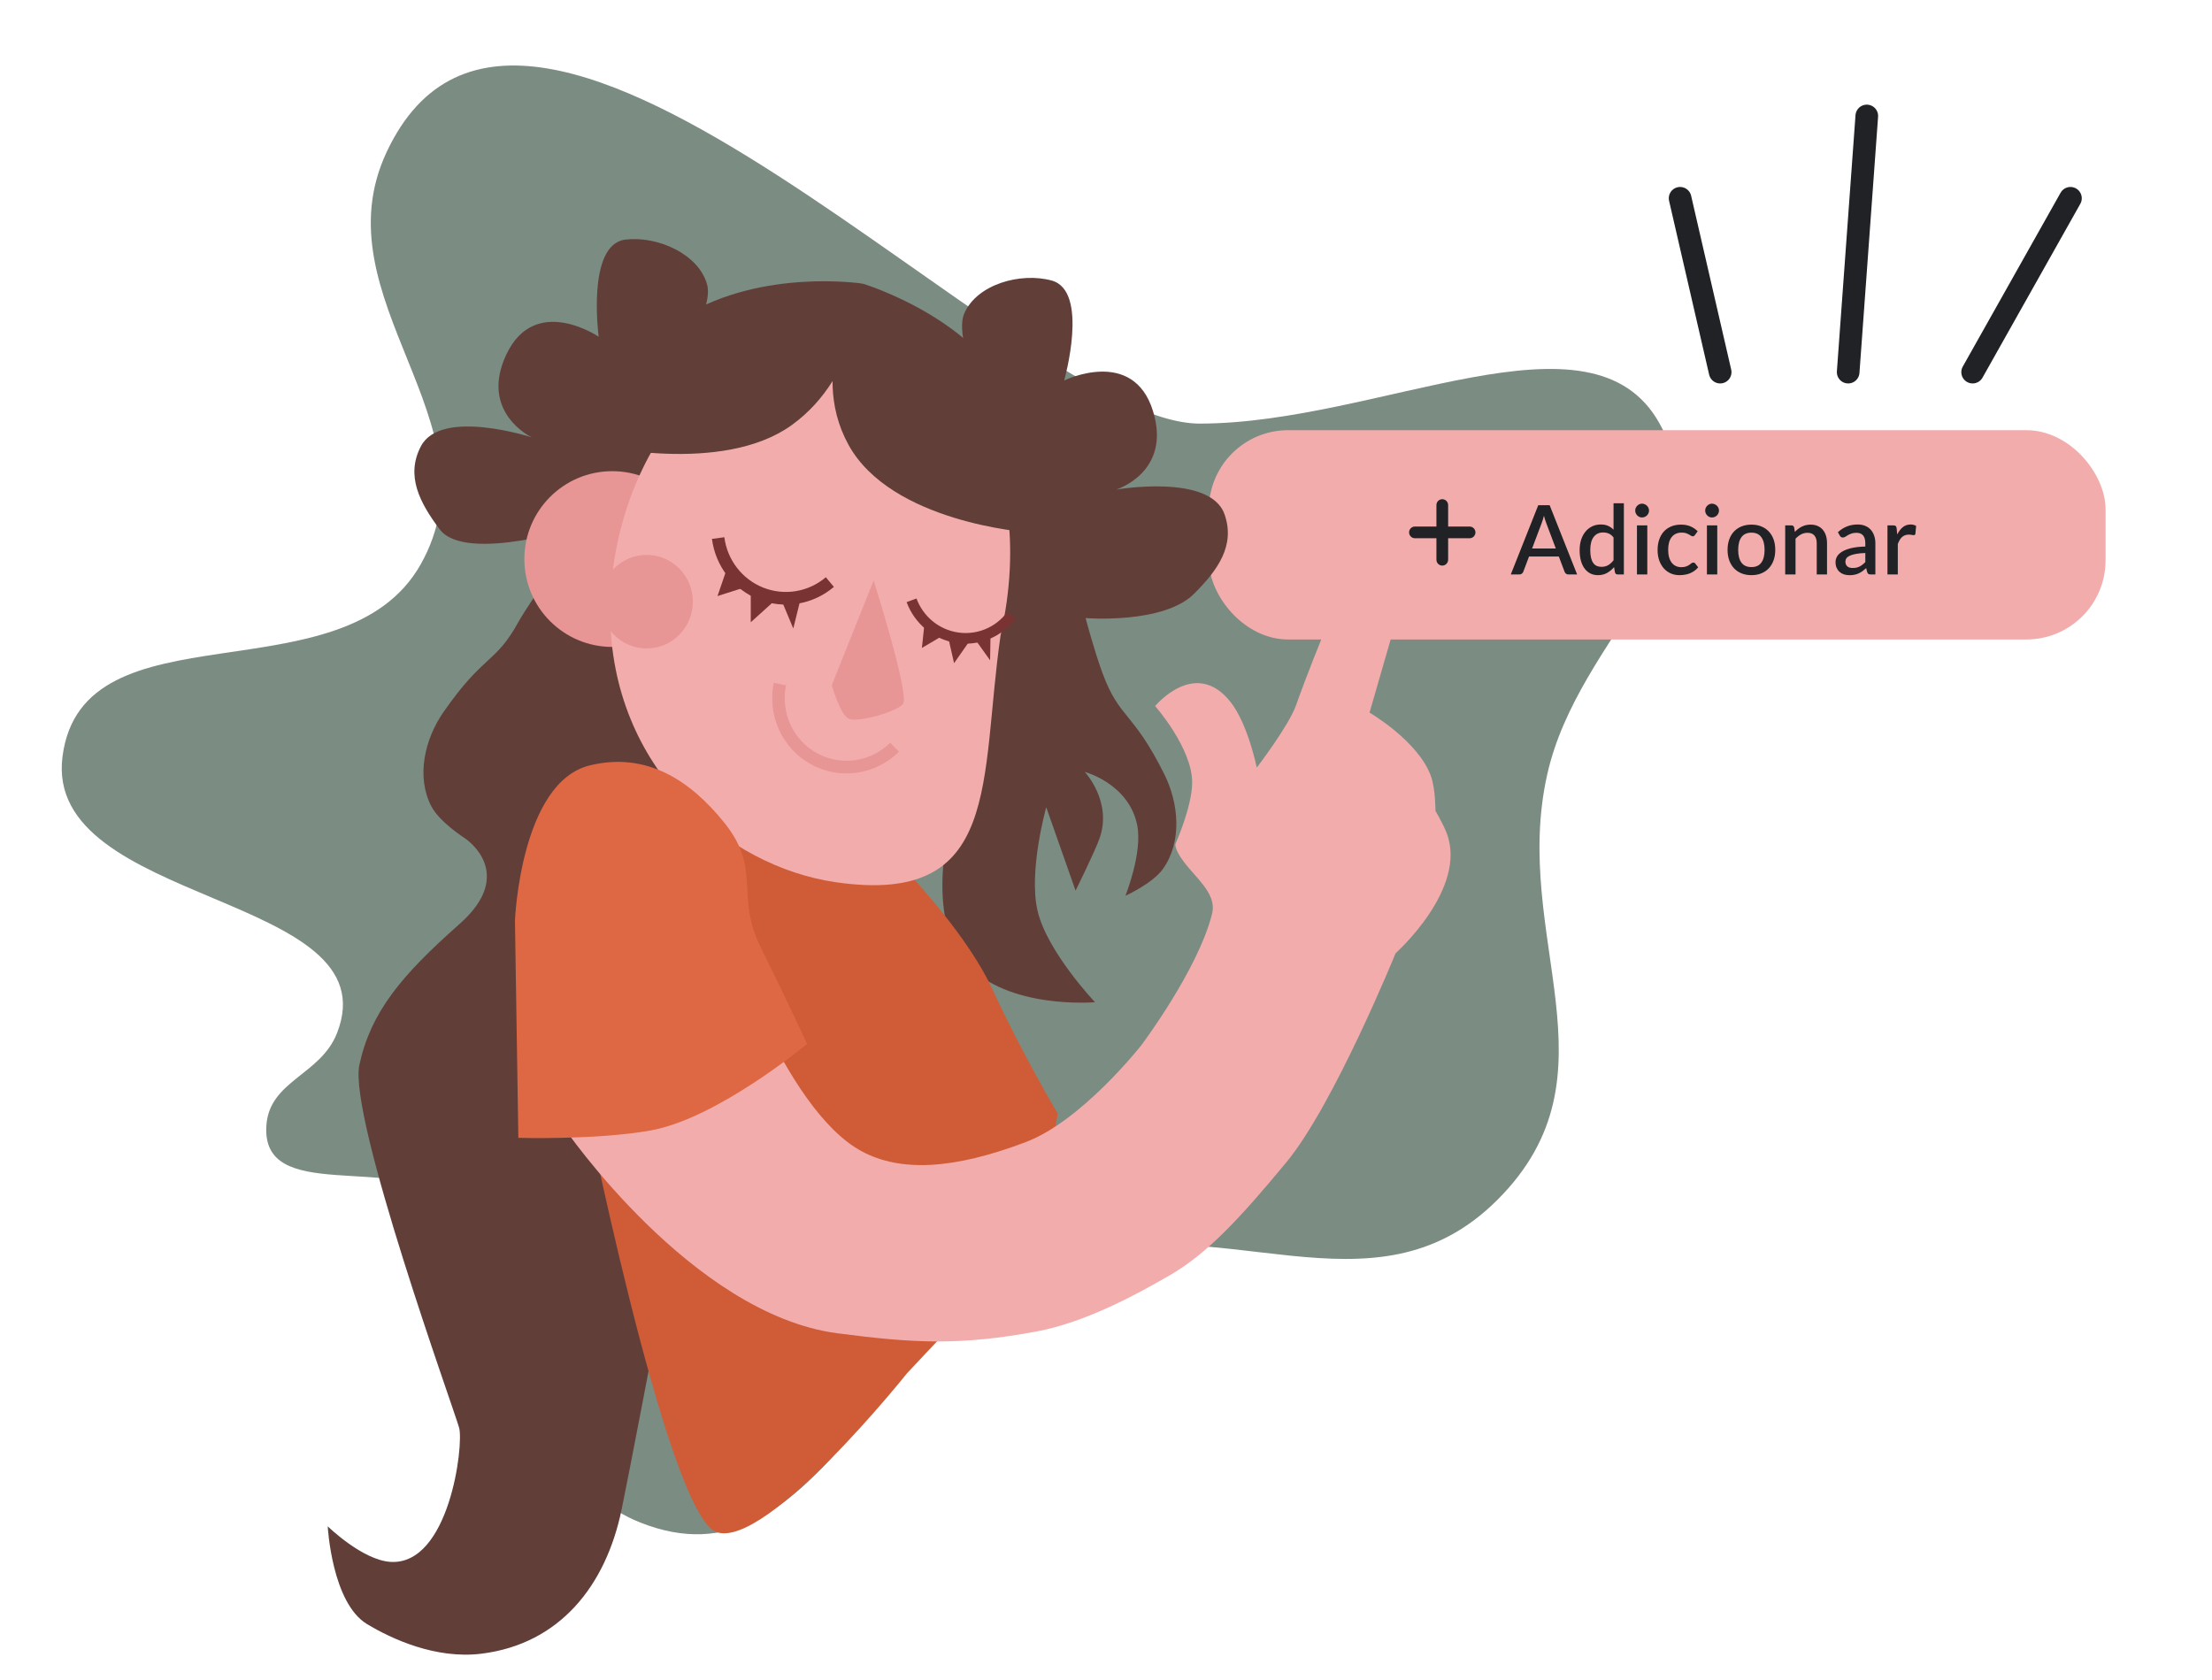 <svg width="391" height="297" viewBox="0 0 391 297" fill="none" xmlns="http://www.w3.org/2000/svg">
<g filter="url(#filter0_d_919_6563)">
<path d="M296.98 31.053L304.063 61.788M329.98 16.5L326.688 61.788M365.98 31.053L348.688 61.788" stroke="#212226" stroke-width="4" stroke-linecap="round" stroke-linejoin="round"/>
</g>
<g filter="url(#filter1_i_919_6563)">
<path d="M264.71 208.097C286.888 185.908 267.02 161.785 273.489 132.925C279.049 108.124 305.37 92.623 293.357 70.886C281.344 49.15 243.795 70.886 212.037 70.886C180.28 70.886 93.08 -29.921 68.342 22.885C56.181 48.844 88.464 70.801 74.349 95.793C60.7 119.958 14.576 102.352 11.049 129.755C7.647 156.184 69.357 153.814 59.564 178.662C56.638 186.086 47.63 187.024 47.088 194.965C46.144 208.825 69.251 200.069 80.817 208.097C102.042 222.829 89.062 255.569 113.16 265.155C144.603 277.663 154.249 230.268 186.163 218.965C215.298 208.647 242.532 230.286 264.71 208.097Z" fill="#7B8C82"/>
</g>
<g filter="url(#filter2_d_919_6563)">
<path d="M77.718 89.578C82.324 95.718 103.2 88.906 103.2 88.906C103.2 88.906 93.614 102.357 91.675 105.888C87.531 113.434 85.569 111.554 78.407 121.856C75.06 126.671 73.537 133.299 76.226 138.511C77.686 141.34 82.113 144.152 82.113 144.152C82.113 144.152 91.568 150.222 81.217 159.362C70.866 168.501 65.531 174.992 63.527 184.244C61.524 193.496 80.324 245.347 81.159 248.419C81.994 251.491 79.419 272.745 69.042 272.122C64.065 271.824 57.93 265.836 57.93 265.836C57.93 265.836 58.648 279.365 64.879 283.12C69.205 285.726 77.012 289.359 85.111 288.352C98.887 286.639 107.08 276.406 109.881 262.856C112.681 249.305 127.014 173.07 127.014 173.07L124.638 56.932L120.884 58.669C120.884 58.669 126.04 50.232 125.004 46.355C123.539 40.877 116.159 37.661 110.532 38.361C103.632 39.219 105.824 55.531 105.824 55.531C105.824 55.531 94.609 47.887 89.513 58.647C84.657 68.9 93.978 73.314 93.978 73.314C93.978 73.314 77.971 68.097 74.405 74.886C71.67 80.093 74.188 84.873 77.718 89.578Z" fill="#613F38"/>
</g>
<g filter="url(#filter3_d_919_6563)">
<path d="M108.223 110.369C99.643 110.369 92.688 103.413 92.688 94.834C92.688 86.254 99.643 79.299 108.223 79.299C116.803 79.299 123.758 86.254 123.758 94.834C123.758 103.413 116.803 110.369 108.223 110.369Z" fill="#E79595"/>
<rect x="213.688" y="72.053" width="158.5" height="37" rx="14" fill="#F2ACAC"/>
<path d="M249.073 90.118C249.073 89.55 249.538 89.085 250.112 89.085H253.906V85.291C253.906 84.724 254.364 84.252 254.938 84.252C255.512 84.252 255.977 84.724 255.977 85.291V89.085H259.771C260.338 89.085 260.803 89.55 260.803 90.118C260.803 90.692 260.338 91.157 259.771 91.157H255.977V94.951C255.977 95.518 255.512 95.99 254.938 95.99C254.364 95.99 253.906 95.518 253.906 94.951V91.157H250.112C249.538 91.157 249.073 90.692 249.073 90.118Z" fill="#212226"/>
<path d="M275.009 92.963L273.326 88.492C273.19 88.147 273.051 87.707 272.91 87.175C272.847 87.441 272.779 87.688 272.706 87.914C272.632 88.135 272.564 88.331 272.502 88.501L270.819 92.963H275.009ZM278.775 97.553H277.236C277.06 97.553 276.919 97.511 276.811 97.426C276.703 97.335 276.621 97.225 276.565 97.094L275.545 94.391H270.275L269.255 97.094C269.209 97.208 269.13 97.312 269.017 97.409C268.903 97.505 268.762 97.553 268.592 97.553H267.053L271.907 85.313H273.921L278.775 97.553ZM285.214 91.017C284.959 90.688 284.678 90.459 284.372 90.328C284.066 90.198 283.735 90.133 283.378 90.133C282.664 90.133 282.106 90.396 281.703 90.923C281.301 91.445 281.1 92.218 281.1 93.244C281.1 93.776 281.145 94.233 281.236 94.612C281.327 94.986 281.457 95.292 281.627 95.53C281.797 95.768 282.004 95.941 282.247 96.049C282.491 96.156 282.766 96.21 283.072 96.21C283.537 96.21 283.936 96.111 284.27 95.913C284.61 95.709 284.925 95.423 285.214 95.054V91.017ZM287.041 84.973V97.553H285.936C285.693 97.553 285.537 97.437 285.469 97.205L285.307 96.261C284.945 96.686 284.531 97.029 284.066 97.29C283.607 97.55 283.072 97.681 282.46 97.681C281.973 97.681 281.531 97.584 281.134 97.392C280.737 97.193 280.397 96.907 280.114 96.533C279.831 96.159 279.61 95.697 279.451 95.148C279.298 94.592 279.221 93.958 279.221 93.244C279.221 92.598 279.306 92 279.476 91.45C279.652 90.901 279.901 90.425 280.224 90.022C280.547 89.614 280.938 89.297 281.397 89.07C281.862 88.838 282.381 88.722 282.953 88.722C283.463 88.722 283.896 88.804 284.253 88.968C284.61 89.127 284.931 89.351 285.214 89.64V84.973H287.041ZM291.18 88.883V97.553H289.353V88.883H291.18ZM291.486 86.265C291.486 86.43 291.452 86.585 291.384 86.733C291.322 86.88 291.234 87.01 291.121 87.124C291.007 87.231 290.874 87.319 290.721 87.387C290.574 87.45 290.415 87.481 290.245 87.481C290.081 87.481 289.925 87.45 289.778 87.387C289.636 87.319 289.511 87.231 289.404 87.124C289.296 87.01 289.208 86.88 289.14 86.733C289.078 86.585 289.047 86.43 289.047 86.265C289.047 86.095 289.078 85.937 289.14 85.789C289.208 85.642 289.296 85.514 289.404 85.407C289.511 85.293 289.636 85.206 289.778 85.143C289.925 85.075 290.081 85.041 290.245 85.041C290.415 85.041 290.574 85.075 290.721 85.143C290.874 85.206 291.007 85.293 291.121 85.407C291.234 85.514 291.322 85.642 291.384 85.789C291.452 85.937 291.486 86.095 291.486 86.265ZM299.605 90.583C299.548 90.657 299.494 90.714 299.443 90.753C299.392 90.793 299.319 90.813 299.222 90.813C299.126 90.813 299.024 90.779 298.916 90.711C298.814 90.643 298.69 90.569 298.542 90.49C298.401 90.405 298.228 90.328 298.024 90.26C297.82 90.192 297.565 90.158 297.259 90.158C296.862 90.158 296.514 90.229 296.213 90.371C295.919 90.512 295.669 90.716 295.465 90.983C295.267 91.243 295.117 91.564 295.015 91.943C294.918 92.317 294.87 92.739 294.87 93.21C294.87 93.697 294.924 94.131 295.032 94.51C295.139 94.89 295.292 95.21 295.491 95.471C295.695 95.731 295.938 95.93 296.222 96.066C296.511 96.202 296.834 96.27 297.191 96.27C297.542 96.27 297.828 96.227 298.049 96.142C298.27 96.057 298.454 95.964 298.602 95.862C298.749 95.76 298.874 95.666 298.976 95.581C299.083 95.496 299.197 95.454 299.316 95.454C299.463 95.454 299.576 95.51 299.656 95.624L300.174 96.295C299.965 96.55 299.732 96.766 299.477 96.941C299.222 97.117 298.953 97.261 298.67 97.375C298.386 97.482 298.092 97.559 297.786 97.604C297.48 97.655 297.171 97.681 296.859 97.681C296.321 97.681 295.817 97.582 295.346 97.383C294.882 97.179 294.474 96.887 294.122 96.508C293.777 96.122 293.502 95.655 293.298 95.105C293.099 94.55 293 93.918 293 93.21C293 92.569 293.091 91.977 293.272 91.433C293.454 90.884 293.717 90.41 294.063 90.014C294.414 89.617 294.848 89.308 295.363 89.087C295.879 88.861 296.474 88.747 297.148 88.747C297.777 88.747 298.33 88.849 298.806 89.053C299.287 89.257 299.715 89.546 300.089 89.92L299.605 90.583ZM303.548 88.883V97.553H301.721V88.883H303.548ZM303.854 86.265C303.854 86.43 303.82 86.585 303.752 86.733C303.69 86.88 303.602 87.01 303.489 87.124C303.375 87.231 303.242 87.319 303.089 87.387C302.942 87.45 302.783 87.481 302.613 87.481C302.449 87.481 302.293 87.45 302.146 87.387C302.004 87.319 301.879 87.231 301.772 87.124C301.664 87.01 301.576 86.88 301.508 86.733C301.446 86.585 301.415 86.43 301.415 86.265C301.415 86.095 301.446 85.937 301.508 85.789C301.576 85.642 301.664 85.514 301.772 85.407C301.879 85.293 302.004 85.206 302.146 85.143C302.293 85.075 302.449 85.041 302.613 85.041C302.783 85.041 302.942 85.075 303.089 85.143C303.242 85.206 303.375 85.293 303.489 85.407C303.602 85.514 303.69 85.642 303.752 85.789C303.82 85.937 303.854 86.095 303.854 86.265ZM309.593 88.747C310.233 88.747 310.811 88.852 311.327 89.062C311.848 89.271 312.29 89.569 312.653 89.954C313.021 90.34 313.305 90.807 313.503 91.357C313.701 91.906 313.8 92.524 313.8 93.21C313.8 93.895 313.701 94.513 313.503 95.063C313.305 95.612 313.021 96.083 312.653 96.474C312.29 96.859 311.848 97.157 311.327 97.366C310.811 97.576 310.233 97.681 309.593 97.681C308.947 97.681 308.363 97.576 307.842 97.366C307.326 97.157 306.884 96.859 306.516 96.474C306.148 96.083 305.864 95.612 305.666 95.063C305.468 94.513 305.368 93.895 305.368 93.21C305.368 92.524 305.468 91.906 305.666 91.357C305.864 90.807 306.148 90.34 306.516 89.954C306.884 89.569 307.326 89.271 307.842 89.062C308.363 88.852 308.947 88.747 309.593 88.747ZM309.593 96.253C310.375 96.253 310.956 95.992 311.335 95.471C311.721 94.944 311.913 94.193 311.913 93.218C311.913 92.244 311.721 91.493 311.335 90.966C310.956 90.433 310.375 90.167 309.593 90.167C308.8 90.167 308.21 90.433 307.825 90.966C307.44 91.493 307.247 92.244 307.247 93.218C307.247 94.193 307.44 94.944 307.825 95.471C308.21 95.992 308.8 96.253 309.593 96.253ZM317.265 90.031C317.452 89.838 317.645 89.665 317.843 89.512C318.047 89.354 318.262 89.218 318.489 89.104C318.716 88.991 318.956 88.903 319.211 88.841C319.466 88.778 319.744 88.747 320.044 88.747C320.52 88.747 320.937 88.827 321.294 88.985C321.657 89.144 321.96 89.368 322.203 89.657C322.453 89.946 322.64 90.294 322.764 90.702C322.889 91.105 322.951 91.549 322.951 92.037V97.553H321.132V92.037C321.132 91.453 320.996 91 320.724 90.677C320.458 90.354 320.05 90.192 319.5 90.192C319.092 90.192 318.713 90.286 318.361 90.473C318.016 90.66 317.69 90.915 317.384 91.238V97.553H315.556V88.883H316.661C316.911 88.883 317.069 88.999 317.137 89.232L317.265 90.031ZM329.718 93.762C329.067 93.785 328.517 93.839 328.069 93.924C327.622 94.003 327.259 94.108 326.981 94.238C326.704 94.363 326.502 94.513 326.378 94.689C326.259 94.864 326.199 95.057 326.199 95.267C326.199 95.471 326.23 95.646 326.293 95.794C326.361 95.935 326.451 96.054 326.565 96.151C326.684 96.241 326.82 96.309 326.973 96.355C327.131 96.394 327.304 96.414 327.491 96.414C327.967 96.414 328.375 96.326 328.715 96.151C329.061 95.969 329.395 95.709 329.718 95.369V93.762ZM324.873 90.09C325.854 89.178 327.021 88.722 328.375 88.722C328.874 88.722 329.316 88.804 329.701 88.968C330.092 89.127 330.418 89.354 330.679 89.648C330.945 89.943 331.146 90.294 331.282 90.702C331.424 91.105 331.495 91.552 331.495 92.045V97.553H330.679C330.503 97.553 330.37 97.528 330.279 97.477C330.189 97.42 330.112 97.31 330.05 97.145L329.871 96.44C329.65 96.638 329.432 96.817 329.217 96.975C329.001 97.128 328.778 97.259 328.545 97.366C328.319 97.474 328.072 97.553 327.806 97.604C327.545 97.661 327.256 97.689 326.939 97.689C326.587 97.689 326.259 97.641 325.953 97.545C325.652 97.448 325.392 97.304 325.171 97.111C324.95 96.913 324.774 96.669 324.644 96.38C324.519 96.091 324.457 95.751 324.457 95.36C324.457 95.026 324.545 94.7 324.72 94.383C324.902 94.065 325.196 93.782 325.604 93.533C326.018 93.278 326.559 93.068 327.228 92.904C327.902 92.739 328.732 92.646 329.718 92.623V92.045C329.718 91.422 329.585 90.957 329.319 90.651C329.052 90.345 328.661 90.192 328.146 90.192C327.794 90.192 327.5 90.238 327.262 90.328C327.024 90.413 326.817 90.507 326.641 90.609C326.466 90.711 326.31 90.807 326.174 90.898C326.038 90.983 325.893 91.025 325.74 91.025C325.616 91.025 325.508 90.994 325.417 90.932C325.332 90.864 325.261 90.782 325.205 90.685L324.873 90.09ZM335.361 90.49C335.633 89.94 335.962 89.509 336.347 89.198C336.732 88.88 337.194 88.722 337.732 88.722C337.919 88.722 338.095 88.744 338.259 88.79C338.424 88.829 338.571 88.892 338.701 88.977L338.574 90.354C338.551 90.45 338.514 90.518 338.463 90.558C338.418 90.592 338.356 90.609 338.276 90.609C338.191 90.609 338.07 90.595 337.911 90.566C337.752 90.532 337.585 90.515 337.409 90.515C337.154 90.515 336.928 90.552 336.729 90.626C336.537 90.699 336.361 90.807 336.202 90.949C336.049 91.09 335.913 91.263 335.794 91.467C335.675 91.671 335.565 91.904 335.463 92.164V97.553H333.635V88.883H334.698C334.891 88.883 335.024 88.92 335.097 88.994C335.171 89.062 335.222 89.184 335.25 89.359L335.361 90.49Z" fill="#212226"/>
</g>
<g filter="url(#filter4_d_919_6563)">
<path d="M211.069 100.97C205.634 106.391 191.888 105.267 191.888 105.267C191.888 105.267 193.512 111.351 194.928 115.122C197.953 123.183 200.163 121.602 205.782 132.82C208.407 138.064 208.97 144.841 205.565 149.616C203.716 152.208 198.933 154.359 198.933 154.359C198.933 154.359 202.007 146.699 201.01 141.847C199.507 134.524 191.759 132.468 191.759 132.468C191.759 132.468 196.607 137.677 194.397 144.101C193.563 146.525 190.12 153.445 190.12 153.445L184.934 138.71C184.934 138.71 181.742 150.08 183.416 157.082C185.143 164.307 193.557 173.176 193.557 173.176C193.557 173.176 178.1 174.54 170.703 166.262C163.305 157.983 168.119 140.659 168.119 140.659L174.118 116.697V88.68L170.631 64.334L172.754 64.219C172.754 64.219 168.855 55.133 170.434 51.444C172.665 46.23 180.428 44.1 185.899 45.596C192.605 47.429 188.109 63.262 188.109 63.262C188.109 63.262 200.299 57.297 203.808 68.673C207.151 79.514 197.295 82.553 197.295 82.553C197.295 82.553 213.884 79.673 216.444 86.901C218.408 92.445 215.234 96.817 211.069 100.97Z" fill="#613F38"/>
</g>
<g filter="url(#filter5_d_919_6563)">
<path d="M175.511 171.07C169.378 157.674 152.094 141.693 152.094 141.693L132.605 135.931C132.605 135.931 112.631 132.602 110.412 133.342C108.193 134.082 102.644 161.788 102.644 161.788V187.146C102.644 187.146 117.81 263.911 126.687 266.87C135.564 269.829 160.346 238.759 160.346 238.759L182.761 214.897L186.978 192.888C186.978 192.888 180.534 182.041 175.511 171.07Z" fill="#CF5C36"/>
</g>
<g filter="url(#filter6_d_919_6563)">
<path d="M252.951 133.252C250.757 127.032 242.083 121.978 242.083 121.978L245.812 109.068C245.812 109.068 247.734 103.634 248.233 96.641C248.479 93.19 246.243 88.918 242.497 89.587C240.201 89.997 236.343 98.945 236.343 98.945L233.763 108.513C233.763 108.513 231.022 115.222 229.101 120.656C227.803 124.325 222.152 131.697 222.152 131.697C222.152 131.697 220.59 123.976 217.495 120.076C211.27 112.23 204.184 120.82 204.184 120.82C204.184 120.82 210.777 128.3 210.729 134.385C210.695 138.687 207.773 145.203 207.773 145.203C207.773 145.203 207.417 146.322 210.243 149.571C212.622 152.306 214.978 154.633 214.25 157.542C211.768 167.465 201.751 180.775 201.751 180.775C201.751 180.775 191.296 194.115 181.344 197.896C168.53 202.765 159.163 203.234 152.294 199.521C138.344 191.981 128.036 159.698 128.036 159.698C128.036 159.698 105.56 157.017 98.046 165.784C90.487 174.604 99.701 195.374 99.701 195.374C99.701 195.374 122.232 228.348 148.072 231.715C161.626 233.482 169.757 233.891 183.218 231.388C191.608 229.828 200.374 225.17 206.837 221.414C213.3 217.658 218.978 211.645 227.39 201.466C235.802 191.287 246.689 164.522 246.689 164.522C246.689 164.522 259.437 153.153 255.741 143.339C255.131 141.717 253.738 139.354 253.738 139.354C253.738 139.354 253.755 135.53 252.951 133.252Z" fill="#F2ACAC"/>
</g>
<g filter="url(#filter7_d_919_6563)">
<path d="M107.859 104.527C107.987 131.713 128.387 149.177 147.76 151.97C177.21 156.217 173.156 133.941 176.864 108.33C184.131 75.973 166.963 54.241 146.58 54.338C126.197 54.434 107.731 77.341 107.859 104.527Z" fill="#F2ACAC"/>
</g>
<path d="M140.225 111.109L141.641 105.377C141.641 105.377 139.862 105.627 137.908 105.567L137.828 105.377L137.63 105.556C136.592 105.508 135.526 105.365 134.669 105.046C134.016 104.803 133.349 104.406 132.708 103.939V103.503L132.303 103.632C130.314 102.069 128.678 99.975 128.678 99.975L126.826 105.377L132.303 103.632C132.436 103.737 132.572 103.84 132.708 103.939V110.006L137.63 105.556C137.723 105.56 137.816 105.564 137.908 105.567L140.225 111.109Z" fill="#793333"/>
<path d="M114.298 114.637C109.786 114.637 106.128 110.935 106.128 106.369C106.128 101.802 109.786 98.101 114.298 98.101C118.81 98.101 122.468 101.802 122.468 106.369C122.468 110.935 118.81 114.637 114.298 114.637Z" fill="#E79595"/>
<path d="M125.847 95.266C126.151 97.639 127.082 99.886 128.54 101.771C129.999 103.656 131.932 105.108 134.136 105.977C136.34 106.845 138.735 107.097 141.068 106.707C143.402 106.316 145.589 105.297 147.4 103.757L145.978 102.046C144.471 103.328 142.651 104.176 140.708 104.501C138.765 104.826 136.772 104.616 134.937 103.894C133.102 103.171 131.494 101.961 130.28 100.393C129.065 98.824 128.291 96.954 128.037 94.978L125.847 95.266Z" fill="#793333"/>
<path d="M175.012 116.73L175.096 111.767C175.096 111.767 173.685 112.307 172.073 112.624L171.972 112.483L171.843 112.667C170.984 112.823 170.084 112.906 169.322 112.805C168.741 112.729 168.12 112.529 167.508 112.267L167.426 111.909L167.117 112.091C165.195 111.184 163.461 109.775 163.461 109.775L162.958 114.549L167.117 112.091C167.247 112.152 167.377 112.211 167.508 112.267L168.646 117.238L171.843 112.667C171.92 112.653 171.997 112.639 172.073 112.624L175.012 116.73Z" fill="#793333"/>
<path d="M160.257 106.449C160.953 108.336 162.137 110.002 163.685 111.273C165.234 112.543 167.09 113.37 169.059 113.668C171.028 113.966 173.037 113.723 174.876 112.965C176.715 112.207 178.315 110.961 179.51 109.36L178.024 108.224C177.03 109.558 175.697 110.594 174.167 111.225C172.636 111.856 170.964 112.059 169.325 111.811C167.686 111.563 166.141 110.874 164.852 109.817C163.562 108.759 162.577 107.373 161.998 105.802L160.257 106.449Z" fill="#793333"/>
<g filter="url(#filter8_d_919_6563)">
<path d="M115.028 195.847C126.863 193.721 142.668 180.548 142.668 180.548C142.668 180.548 137.529 169.569 134.553 163.656C129.839 154.292 134.713 149.779 128.067 141.488C121.975 133.888 114.224 128.885 104.266 131.31C92 134.296 91.024 158.763 91.024 158.763L91.626 197.156C91.626 197.156 105.482 197.561 115.028 195.847Z" fill="#DE6843"/>
</g>
<path d="M152.45 50.126C152.45 50.126 173.828 56.559 179.328 71.998C182.045 79.625 181.513 94.083 181.513 94.083C181.513 94.083 157.513 92.369 149.974 78.619C142.434 64.87 152.45 50.126 152.45 50.126Z" fill="#613F38"/>
<path d="M152.39 50.132C152.39 50.132 134.847 47.445 120.989 55.841C112.924 60.728 105.029 78.606 105.029 78.606C105.029 78.606 127.618 84.05 139.948 75.15C152.278 66.25 152.39 50.132 152.39 50.132Z" fill="#613F38"/>
<path d="M159.606 124.465C160.883 122.986 154.428 102.642 154.428 102.642L147.03 121.136C147.03 121.136 148.51 126.314 149.989 127.054C151.469 127.794 158.33 125.945 159.606 124.465Z" fill="#E79595"/>
<path d="M136.776 120.713C136.196 123.515 136.521 126.428 137.704 129.021C138.887 131.615 140.865 133.752 143.345 135.118C145.825 136.483 148.677 137.003 151.479 136.603C154.281 136.202 156.885 134.901 158.906 132.892L157.36 131.301C155.678 132.974 153.51 134.056 151.178 134.39C148.845 134.724 146.472 134.29 144.407 133.154C142.342 132.017 140.696 130.238 139.711 128.079C138.727 125.92 138.456 123.495 138.939 121.163L136.776 120.713Z" fill="#E79595"/>
<defs>
<filter id="filter0_d_919_6563" x="290.98" y="14.5" width="81.001" height="57.289" filterUnits="userSpaceOnUse" color-interpolation-filters="sRGB">
<feFlood flood-opacity="0" result="BackgroundImageFix"/>
<feColorMatrix in="SourceAlpha" type="matrix" values="0 0 0 0 0 0 0 0 0 0 0 0 0 0 0 0 0 0 127 0" result="hardAlpha"/>
<feOffset dy="4"/>
<feGaussianBlur stdDeviation="2"/>
<feComposite in2="hardAlpha" operator="out"/>
<feColorMatrix type="matrix" values="0 0 0 0 0 0 0 0 0 0 0 0 0 0 0 0 0 0 0.25 0"/>
<feBlend mode="normal" in2="BackgroundImageFix" result="effect1_dropShadow_919_6563"/>
<feBlend mode="normal" in="SourceGraphic" in2="effect1_dropShadow_919_6563" result="shape"/>
</filter>
<filter id="filter1_i_919_6563" x="10.913" y="7.582" width="285.55" height="263.658" filterUnits="userSpaceOnUse" color-interpolation-filters="sRGB">
<feFlood flood-opacity="0" result="BackgroundImageFix"/>
<feBlend mode="normal" in="SourceGraphic" in2="BackgroundImageFix" result="shape"/>
<feColorMatrix in="SourceAlpha" type="matrix" values="0 0 0 0 0 0 0 0 0 0 0 0 0 0 0 0 0 0 127 0" result="hardAlpha"/>
<feOffset dy="4"/>
<feGaussianBlur stdDeviation="2"/>
<feComposite in2="hardAlpha" operator="arithmetic" k2="-1" k3="1"/>
<feColorMatrix type="matrix" values="0 0 0 0 0 0 0 0 0 0 0 0 0 0 0 0 0 0 0.25 0"/>
<feBlend mode="normal" in2="shape" result="effect1_innerShadow_919_6563"/>
</filter>
<filter id="filter2_d_919_6563" x="53.93" y="38.266" width="77.084" height="258.259" filterUnits="userSpaceOnUse" color-interpolation-filters="sRGB">
<feFlood flood-opacity="0" result="BackgroundImageFix"/>
<feColorMatrix in="SourceAlpha" type="matrix" values="0 0 0 0 0 0 0 0 0 0 0 0 0 0 0 0 0 0 127 0" result="hardAlpha"/>
<feOffset dy="4"/>
<feGaussianBlur stdDeviation="2"/>
<feComposite in2="hardAlpha" operator="out"/>
<feColorMatrix type="matrix" values="0 0 0 0 0 0 0 0 0 0 0 0 0 0 0 0 0 0 0.25 0"/>
<feBlend mode="normal" in2="BackgroundImageFix" result="effect1_dropShadow_919_6563"/>
<feBlend mode="normal" in="SourceGraphic" in2="effect1_dropShadow_919_6563" result="shape"/>
</filter>
<filter id="filter3_d_919_6563" x="88.688" y="72.053" width="287.5" height="46.316" filterUnits="userSpaceOnUse" color-interpolation-filters="sRGB">
<feFlood flood-opacity="0" result="BackgroundImageFix"/>
<feColorMatrix in="SourceAlpha" type="matrix" values="0 0 0 0 0 0 0 0 0 0 0 0 0 0 0 0 0 0 127 0" result="hardAlpha"/>
<feOffset dy="4"/>
<feGaussianBlur stdDeviation="2"/>
<feComposite in2="hardAlpha" operator="out"/>
<feColorMatrix type="matrix" values="0 0 0 0 0 0 0 0 0 0 0 0 0 0 0 0 0 0 0.25 0"/>
<feBlend mode="normal" in2="BackgroundImageFix" result="effect1_dropShadow_919_6563"/>
<feBlend mode="normal" in="SourceGraphic" in2="effect1_dropShadow_919_6563" result="shape"/>
</filter>
<filter id="filter4_d_919_6563" x="162.579" y="45.128" width="58.461" height="136.132" filterUnits="userSpaceOnUse" color-interpolation-filters="sRGB">
<feFlood flood-opacity="0" result="BackgroundImageFix"/>
<feColorMatrix in="SourceAlpha" type="matrix" values="0 0 0 0 0 0 0 0 0 0 0 0 0 0 0 0 0 0 127 0" result="hardAlpha"/>
<feOffset dy="4"/>
<feGaussianBlur stdDeviation="2"/>
<feComposite in2="hardAlpha" operator="out"/>
<feColorMatrix type="matrix" values="0 0 0 0 0 0 0 0 0 0 0 0 0 0 0 0 0 0 0.25 0"/>
<feBlend mode="normal" in2="BackgroundImageFix" result="effect1_dropShadow_919_6563"/>
<feBlend mode="normal" in="SourceGraphic" in2="effect1_dropShadow_919_6563" result="shape"/>
</filter>
<filter id="filter5_d_919_6563" x="98.644" y="133.235" width="92.334" height="141.834" filterUnits="userSpaceOnUse" color-interpolation-filters="sRGB">
<feFlood flood-opacity="0" result="BackgroundImageFix"/>
<feColorMatrix in="SourceAlpha" type="matrix" values="0 0 0 0 0 0 0 0 0 0 0 0 0 0 0 0 0 0 127 0" result="hardAlpha"/>
<feOffset dy="4"/>
<feGaussianBlur stdDeviation="2"/>
<feComposite in2="hardAlpha" operator="out"/>
<feColorMatrix type="matrix" values="0 0 0 0 0 0 0 0 0 0 0 0 0 0 0 0 0 0 0.25 0"/>
<feBlend mode="normal" in2="BackgroundImageFix" result="effect1_dropShadow_919_6563"/>
<feBlend mode="normal" in="SourceGraphic" in2="effect1_dropShadow_919_6563" result="shape"/>
</filter>
<filter id="filter6_d_919_6563" x="91.068" y="89.517" width="169.346" height="151.636" filterUnits="userSpaceOnUse" color-interpolation-filters="sRGB">
<feFlood flood-opacity="0" result="BackgroundImageFix"/>
<feColorMatrix in="SourceAlpha" type="matrix" values="0 0 0 0 0 0 0 0 0 0 0 0 0 0 0 0 0 0 127 0" result="hardAlpha"/>
<feOffset dy="4"/>
<feGaussianBlur stdDeviation="2"/>
<feComposite in2="hardAlpha" operator="out"/>
<feColorMatrix type="matrix" values="0 0 0 0 0 0 0 0 0 0 0 0 0 0 0 0 0 0 0.25 0"/>
<feBlend mode="normal" in2="BackgroundImageFix" result="effect1_dropShadow_919_6563"/>
<feBlend mode="normal" in="SourceGraphic" in2="effect1_dropShadow_919_6563" result="shape"/>
</filter>
<filter id="filter7_d_919_6563" x="103.858" y="54.337" width="78.704" height="106.156" filterUnits="userSpaceOnUse" color-interpolation-filters="sRGB">
<feFlood flood-opacity="0" result="BackgroundImageFix"/>
<feColorMatrix in="SourceAlpha" type="matrix" values="0 0 0 0 0 0 0 0 0 0 0 0 0 0 0 0 0 0 127 0" result="hardAlpha"/>
<feOffset dy="4"/>
<feGaussianBlur stdDeviation="2"/>
<feComposite in2="hardAlpha" operator="out"/>
<feColorMatrix type="matrix" values="0 0 0 0 0 0 0 0 0 0 0 0 0 0 0 0 0 0 0.25 0"/>
<feBlend mode="normal" in2="BackgroundImageFix" result="effect1_dropShadow_919_6563"/>
<feBlend mode="normal" in="SourceGraphic" in2="effect1_dropShadow_919_6563" result="shape"/>
</filter>
<filter id="filter8_d_919_6563" x="87.024" y="130.694" width="59.644" height="74.504" filterUnits="userSpaceOnUse" color-interpolation-filters="sRGB">
<feFlood flood-opacity="0" result="BackgroundImageFix"/>
<feColorMatrix in="SourceAlpha" type="matrix" values="0 0 0 0 0 0 0 0 0 0 0 0 0 0 0 0 0 0 127 0" result="hardAlpha"/>
<feOffset dy="4"/>
<feGaussianBlur stdDeviation="2"/>
<feComposite in2="hardAlpha" operator="out"/>
<feColorMatrix type="matrix" values="0 0 0 0 0 0 0 0 0 0 0 0 0 0 0 0 0 0 0.25 0"/>
<feBlend mode="normal" in2="BackgroundImageFix" result="effect1_dropShadow_919_6563"/>
<feBlend mode="normal" in="SourceGraphic" in2="effect1_dropShadow_919_6563" result="shape"/>
</filter>
</defs>
</svg>
